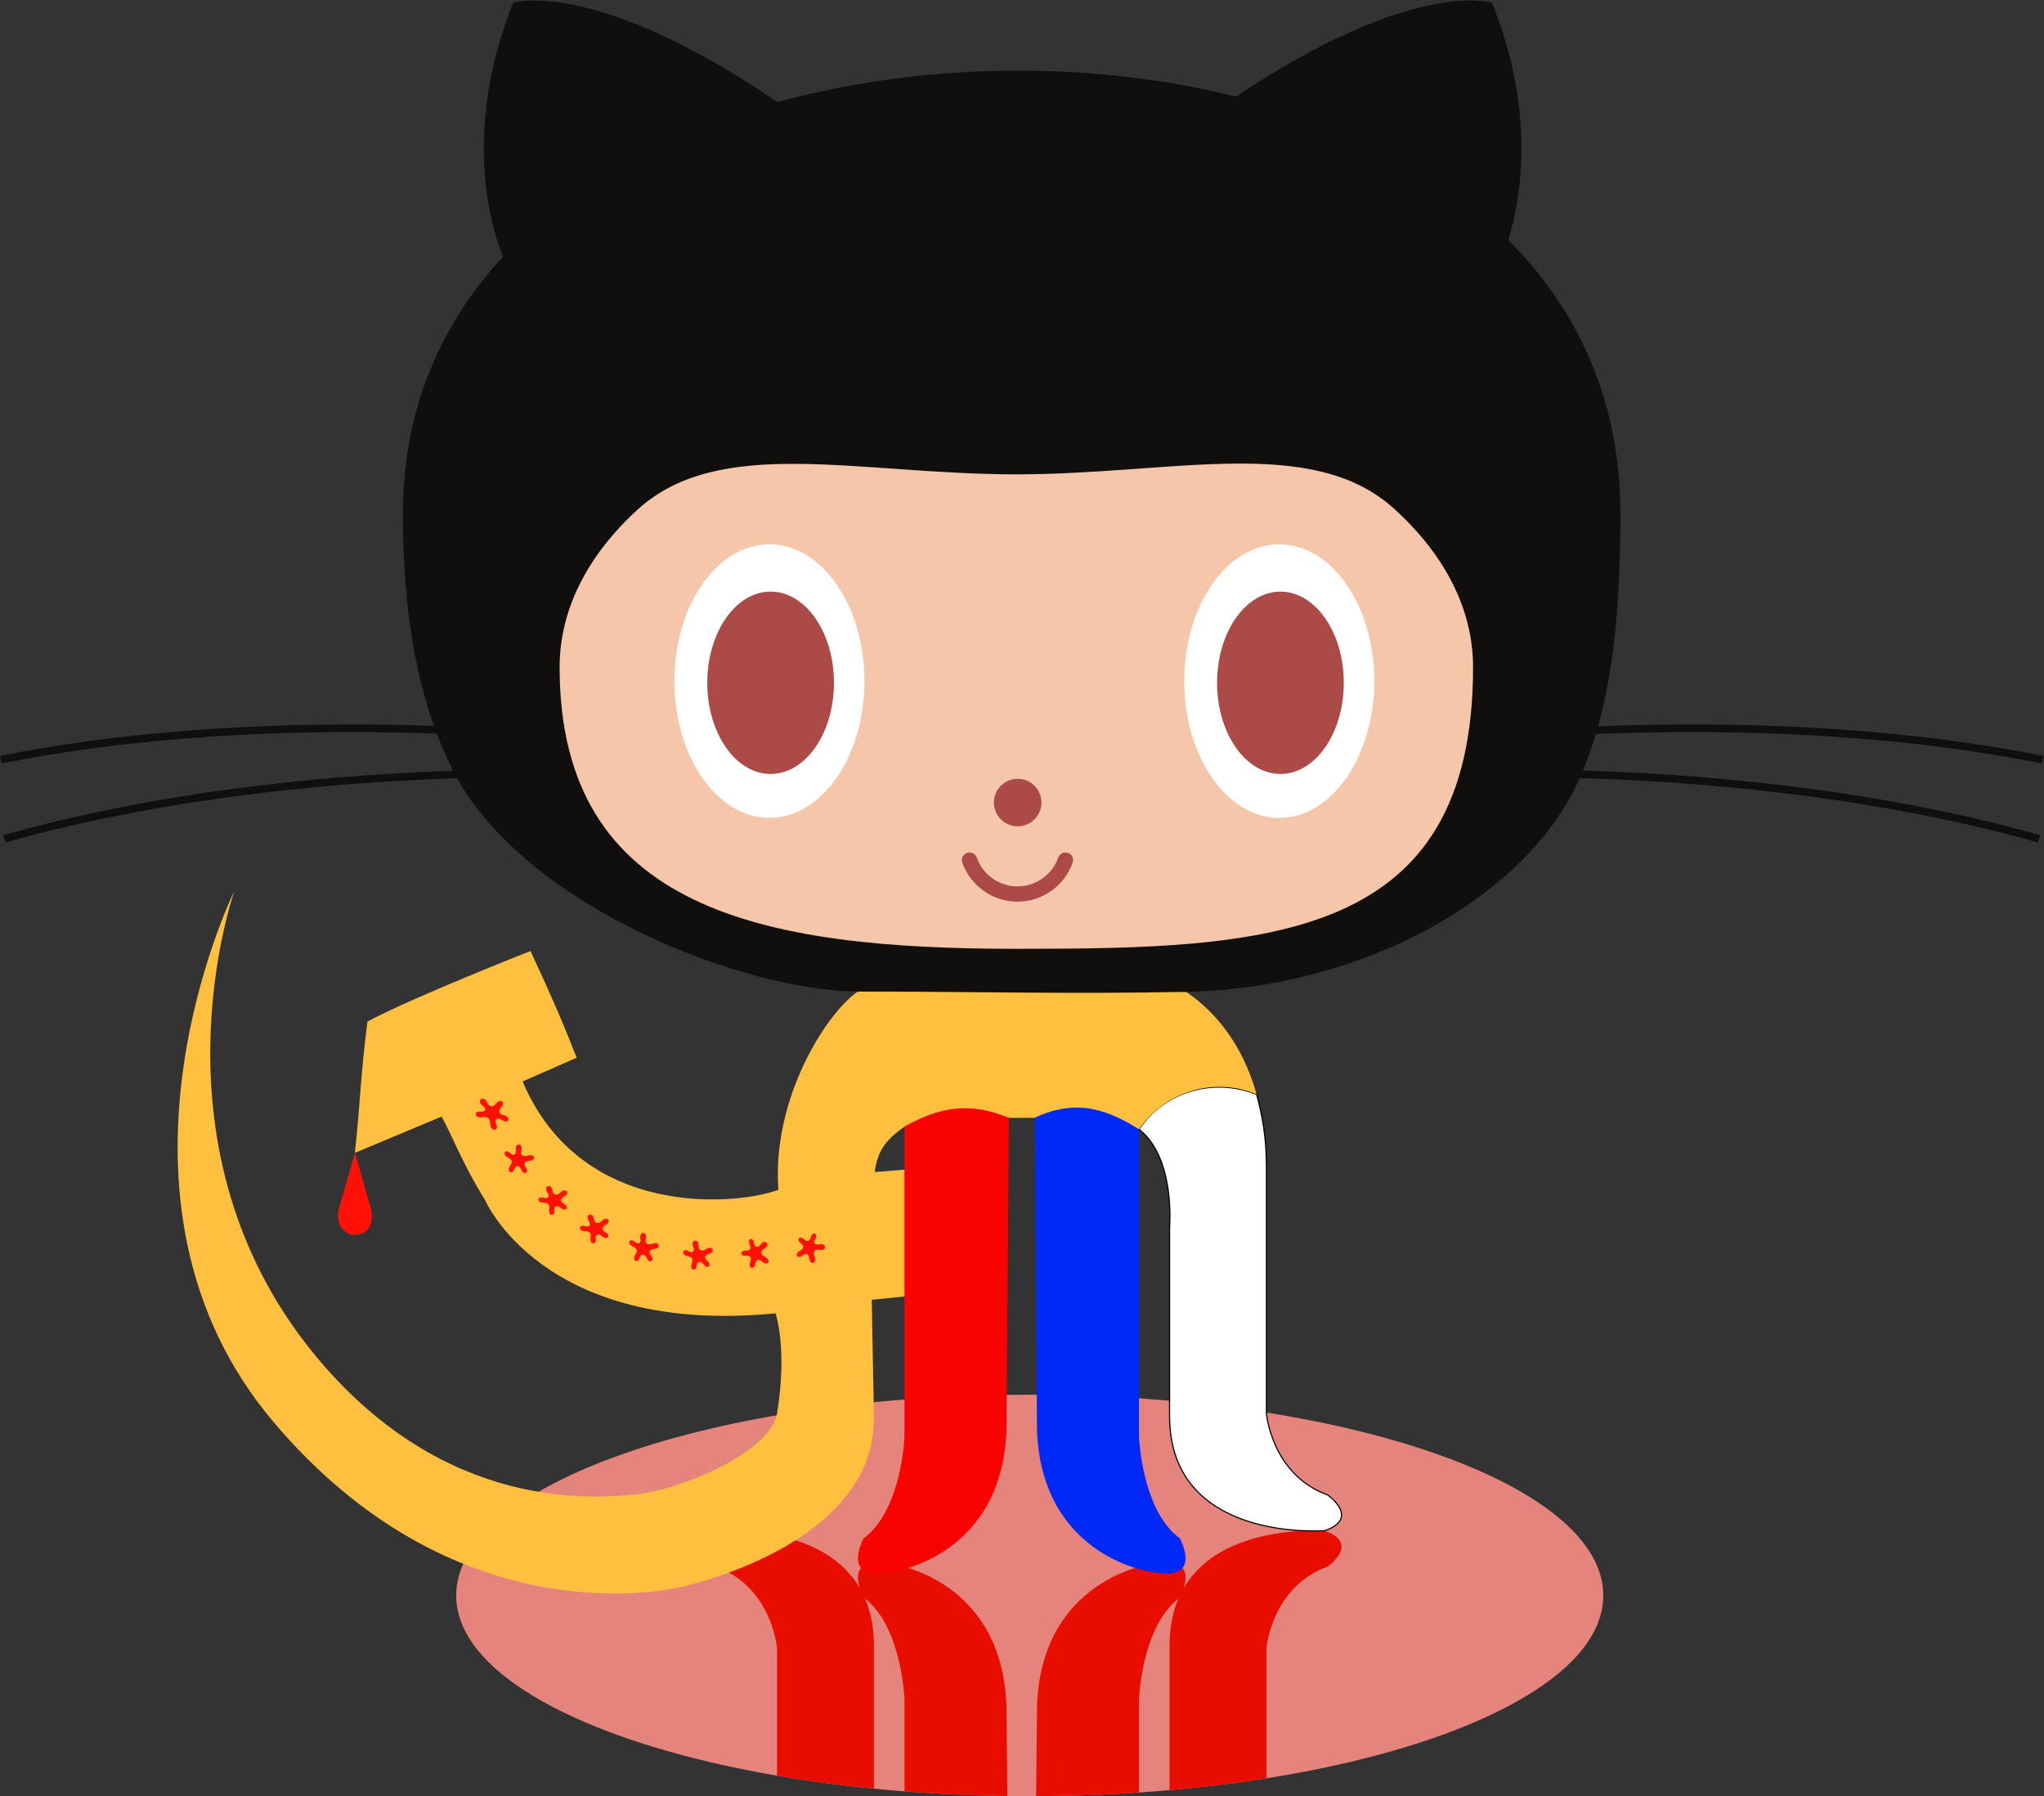 <?xml version="1.0" encoding="UTF-8" standalone="no"?>
<!-- Created with Inkscape (http://www.inkscape.org/) -->

<svg
   xmlns:dc="http://purl.org/dc/elements/1.1/"
   xmlns:cc="http://creativecommons.org/ns#"
   xmlns:rdf="http://www.w3.org/1999/02/22-rdf-syntax-ns#"
   xmlns:svg="http://www.w3.org/2000/svg"
   xmlns="http://www.w3.org/2000/svg"
   xmlns:sodipodi="http://sodipodi.sourceforge.net/DTD/sodipodi-0.dtd"
   xmlns:inkscape="http://www.inkscape.org/namespaces/inkscape"
   version="1.1"
   id="svg2"
   xml:space="preserve"
   width="239.133"
   height="210.16"
   viewBox="0 0 239.133 210.16"
   sodipodi:docname="github-octocat-SU-ru.svg"
   inkscape:version="0.92.3 (2405546, 2018-03-11)"
   inkscape:export-filename="/home/rasmiy/Изображения/GitHub/images/github-octocat-SU-ru.png"
   inkscape:export-xdpi="289.15088"
   inkscape:export-ydpi="289.15088"><rect x="0" y="0" width="239.133" height="210.16" fill="#333333" stroke="none"/><defs
     id="defs6"><inkscape:path-effect
       effect="spiro"
       id="path-effect882"
       is_visible="true" /><inkscape:path-effect
       effect="spiro"
       id="path-effect4917"
       is_visible="true" /><inkscape:path-effect
       effect="spiro"
       id="path-effect4681"
       is_visible="true" /><inkscape:path-effect
       effect="spiro"
       id="path-effect4674"
       is_visible="true" /><inkscape:path-effect
       effect="spiro"
       id="path-effect4667"
       is_visible="true" /><inkscape:path-effect
       effect="spiro"
       id="path-effect4648"
       is_visible="true" /><inkscape:path-effect
       effect="spiro"
       id="path-effect4644"
       is_visible="true" /><clipPath
       clipPathUnits="userSpaceOnUse"
       id="clipPath22"><path
         d="M 687.207,101.289 C 698.379,49.051 725.957,18.172 752.988,0 L 1041.02,0.34 C 1075.86,23.988 1111.49,68.789 1111.49,153.398 v 216.973 c 0,0 4.47,53.699 53.69,71.59 0,0 29.06,20.129 -2.25,31.309 0,0 -136.44,11.23 -136.44,-100.649 V 207.09 c 0,0 5.39,-61.008 -26.838,-86.11 v 204.29 c 0,0 2.228,64.859 35.778,89.468 0,0 22.37,40.25 -26.83,29.082 0,0 -93.948,-13.422 -98.42,-123.031 l -2.149,-209.891 h -22.582 l -2.129,209.891 c -4.472,109.609 -98.418,123.031 -98.418,123.031 -49.218,11.168 -26.836,-29.082 -26.836,-29.082 33.555,-24.609 35.782,-89.468 35.782,-89.468 V 118.641 c -32.246,22.808 -26.836,88.449 -26.836,88.449 v 165.531 c 0,111.879 -136.446,100.649 -136.446,100.649 -31.328,-11.18 -2.246,-31.309 -2.246,-31.309 49.219,-17.891 53.692,-71.59 53.692,-71.59 V 218.582 Z"
         id="path20"
         inkscape:connector-curvature="0" /></clipPath><inkscape:path-effect
       effect="spiro"
       id="path-effect882-8"
       is_visible="true" /><inkscape:path-effect
       effect="spiro"
       id="path-effect882-0"
       is_visible="true" /><inkscape:path-effect
       effect="spiro"
       id="path-effect882-0-0"
       is_visible="true" /><inkscape:path-effect
       effect="spiro"
       id="path-effect882-0-4"
       is_visible="true" /><inkscape:path-effect
       effect="spiro"
       id="path-effect882-0-4-4"
       is_visible="true" /><inkscape:path-effect
       effect="spiro"
       id="path-effect882-0-4-4-6"
       is_visible="true" /><inkscape:path-effect
       effect="spiro"
       id="path-effect882-0-4-4-1"
       is_visible="true" /><inkscape:path-effect
       effect="spiro"
       id="path-effect882-0-4-4-5"
       is_visible="true" /><inkscape:path-effect
       effect="spiro"
       id="path-effect882-0-4-4-62"
       is_visible="true" /><inkscape:path-effect
       effect="spiro"
       id="path-effect882-0-4-4-62-7"
       is_visible="true" /></defs><sodipodi:namedview
     pagecolor="#ffffff"
     bordercolor="#666666"
     borderopacity="1"
     objecttolerance="10"
     gridtolerance="10"
     guidetolerance="10"
     inkscape:pageopacity="0"
     inkscape:pageshadow="2"
     inkscape:window-width="1920"
     inkscape:window-height="1051"
     id="namedview4"
     showgrid="false"
     inkscape:zoom="2.7557197"
     inkscape:cx="64.574697"
     inkscape:cy="100.05765"
     inkscape:window-x="2560"
     inkscape:window-y="0"
     inkscape:window-maximized="1"
     inkscape:current-layer="g4617"
     fit-margin-top="0"
     fit-margin-left="0"
     fit-margin-right="0"
     fit-margin-bottom="0" /><g
     id="g10"
     inkscape:groupmode="layer"
     inkscape:label="ink_ext_XXXXXX"
     transform="matrix(1.333,0,0,-1.333,0,242.222)"
     style="display:none"><g
       id="g12"
       transform="scale(0.1)"><path
         d="m 1407.16,416.629 c 0,-97.301 -225.38,-176.168 -503.387,-176.168 -278.031,0 -503.402,78.867 -503.402,176.168 0,97.312 225.371,176.199 503.402,176.199 278.007,0 503.387,-78.887 503.387,-176.199 v 0"
         style="fill:#a5e2f4;fill-opacity:1;fill-rule:nonzero;stroke:none"
         id="path14"
         inkscape:connector-curvature="0" /><g
         id="g16"><g
           id="g18"
           clip-path="url(#clipPath22)"><path
             d="m 1407.16,416.629 c 0,-97.301 -225.38,-176.168 -503.387,-176.168 -278.031,0 -503.402,78.867 -503.402,176.168 0,97.312 225.371,176.199 503.402,176.199 278.007,0 503.387,-78.887 503.387,-176.199 v 0"
             style="fill:#86c0ea;fill-opacity:1;fill-rule:nonzero;stroke:none"
             id="path24"
             inkscape:connector-curvature="0" /></g></g><path
         d="m 328.73,934.68 -14.531,-50.625 c 0,0 -3.777,-18.301 13.457,-21.543 18.008,0.351 16.532,17.187 15.274,22.656 l -14.2,49.512 v 0"
         style="fill:#a5e2f4;fill-opacity:1;fill-rule:nonzero;stroke:none"
         id="path26"
         inkscape:connector-curvature="0" /><path
         d="m 1792.16,1146.95 1.33,6.58 c -147.68,29.53 -299.22,29.82 -390.9,26.01 15.06,54.26 19.59,116.7 19.59,186.33 0,99.86 -37.52,179.76 -98.42,240.54 10.64,34.36 24.86,110.66 -14.2,208.34 0,0 -68.91,21.88 -224.77,-82.44 -61.06,15.26 -126.036,22.8 -191.118,22.8 -71.602,0 -143.945,-9.12 -211.426,-27.63 -160.859,109.75 -231.863,87.27 -231.863,87.27 -46.36,-115.9 -17.699,-201.71 -8.988,-223.03 -54.481,-58.79 -87.743,-133.84 -87.743,-225.85 0,-69.46 7.918,-131.78 27.239,-185.94 C 288.43,1183.29 142.402,1182 0,1153.53 l 1.316,-6.58 c 143.254,28.65 290.188,29.64 382.09,26.17 4.262,-11.21 8.996,-22.09 14.309,-32.6 -90.879,-2.93 -246.043,-14.51 -394.754,-56.47 l 1.824,-6.44 C 154.668,1119.88 311.191,1131.16 401.191,1133.92 455.488,1032.71 562.539,967.336 752.988,946.809 725.957,928.645 698.391,897.766 687.207,845.52 650.371,827.902 533.77,784.898 463.809,905.227 c 0,0 -39.161,71.601 -114.114,77.207 0,0 -72.715,1.113 -5.027,-45.313 0,0 48.66,-22.93 82.227,-109.082 0,0 43.789,-146.949 255.117,-99.801 V 576.441 c 0,0 -4.473,-53.691 -53.692,-71.582 0,0 -29.082,-20.14 2.246,-31.308 0,0 136.446,-11.192 136.446,100.64 v 165.528 c 0,0 -5.403,65.64 26.836,88.457 V 556.301 c 0,0 -2.227,-64.86 -35.782,-89.473 0,0 -22.375,-40.246 26.836,-29.078 0,0 93.946,13.422 98.418,123.031 l 2.141,275.129 h 22.57 l 2.149,-275.129 c 4.472,-109.609 98.42,-123.031 98.42,-123.031 49.2,-11.168 26.83,29.078 26.83,29.078 -33.55,24.613 -35.778,89.473 -35.778,89.473 v 269.531 c 32.228,-25.094 26.838,-86.113 26.838,-86.113 V 574.191 c 0,-111.832 136.44,-100.64 136.44,-100.64 31.31,11.168 2.25,31.308 2.25,31.308 -49.22,17.891 -53.69,71.582 -53.69,71.582 V 793.41 c 0,84.61 -35.63,129.414 -70.47,153.067 203.11,20.136 300.57,85.723 345.48,187.613 88.96,-2.44 249.06,-13.28 402.21,-56.48 l 1.81,6.44 c -152.26,42.95 -311.31,54.07 -401.17,56.68 4.26,10.3 7.97,21 11.27,32.02 91.05,3.88 243.28,3.84 391.54,-25.8 v 0"
         style="fill:#100f0d;fill-opacity:1;fill-rule:nonzero;stroke:none"
         id="path28"
         inkscape:connector-curvature="0" /><path
         d="m 1223.52,1370.58 c 43.75,-39.63 69.34,-87.49 69.34,-139.05 0,-240.757 -179.48,-247.28 -400.848,-247.28 -221.399,0 -400.86,33.34 -400.86,247.28 0,51.22 25.235,98.77 68.446,138.25 72.062,65.78 194.043,30.95 332.414,30.95 137.818,0 259.338,35.18 331.508,-30.15 v 0"
         style="fill:#f5c6aa;fill-opacity:1;fill-rule:nonzero;stroke:none"
         id="path30"
         inkscape:connector-curvature="0" /><path
         d="m 758.711,1219.25 c 0,-66.31 -37.344,-120.06 -83.398,-120.06 -46.067,0 -83.418,53.75 -83.418,120.06 0,66.31 37.351,120.04 83.418,120.04 46.054,0 83.398,-53.73 83.398,-120.04 v 0"
         style="fill:#ffffff;fill-opacity:1;fill-rule:nonzero;stroke:none"
         id="path32"
         inkscape:connector-curvature="0" /><path
         d="m 731.953,1217.75 c 0,-44.2 -24.91,-80.02 -55.605,-80.02 -30.723,0 -55.606,35.82 -55.606,80.02 0,44.21 24.883,80.05 55.606,80.05 30.695,0 55.605,-35.84 55.605,-80.05 v 0"
         style="fill:#ac4a48;fill-opacity:1;fill-rule:nonzero;stroke:none"
         id="path34"
         inkscape:connector-curvature="0" /><path
         d="m 1206.18,1219.25 c 0,-66.31 -37.35,-120.06 -83.42,-120.06 -46.06,0 -83.4,53.75 -83.4,120.06 0,66.31 37.34,120.04 83.4,120.04 46.07,0 83.42,-53.73 83.42,-120.04 v 0"
         style="fill:#ffffff;fill-opacity:1;fill-rule:nonzero;stroke:none"
         id="path36"
         inkscape:connector-curvature="0" /><path
         d="m 1179.4,1217.75 c 0,-44.2 -24.9,-80.02 -55.61,-80.02 -30.7,0 -55.6,35.82 -55.6,80.02 0,44.21 24.9,80.05 55.6,80.05 30.71,0 55.61,-35.84 55.61,-80.05 v 0"
         style="fill:#ac4a48;fill-opacity:1;fill-rule:nonzero;stroke:none"
         id="path38"
         inkscape:connector-curvature="0" /><path
         d="m 914.047,1112.63 c 0,-11.52 -9.336,-20.86 -20.863,-20.86 -11.524,0 -20.86,9.34 -20.86,20.86 0,11.52 9.336,20.86 20.86,20.86 11.527,0 20.863,-9.34 20.863,-20.86 v 0"
         style="fill:#ac4a48;fill-opacity:1;fill-rule:nonzero;stroke:none"
         id="path40"
         inkscape:connector-curvature="0" /><path
         d="m 844.59,1059.89 c -1.231,3.5 0.605,7.33 4.09,8.56 3.488,1.23 7.328,-0.61 8.554,-4.08 5.364,-15.16 19.739,-25.33 35.774,-25.33 16.039,0 30.414,10.17 35.785,25.33 1.23,3.49 5.059,5.31 8.555,4.08 3.496,-1.23 5.312,-5.06 4.082,-8.56 -7.246,-20.48 -26.719,-34.25 -48.422,-34.25 -21.699,0 -41.153,13.77 -48.418,34.25 v 0"
         style="fill:#ac4a48;fill-opacity:1;fill-rule:nonzero;stroke:none"
         id="path42"
         inkscape:connector-curvature="0" /><path
         d="m 382.148,964.523 c 0,-5.566 -6.523,-10.058 -14.55,-10.058 -8.028,0 -14.543,4.492 -14.543,10.058 0,5.567 6.515,10.079 14.543,10.079 8.027,0 14.55,-4.512 14.55,-10.079 v 0"
         style="fill:#c5ead4;fill-opacity:1;fill-rule:nonzero;stroke:none"
         id="path44"
         inkscape:connector-curvature="0" /><path
         d="m 422.422,942.16 c 0,-5.566 -6.524,-10.078 -14.551,-10.078 -8.027,0 -14.543,4.512 -14.543,10.078 0,5.547 6.516,10.059 14.543,10.059 8.027,0 14.551,-4.512 14.551,-10.059 v 0"
         style="fill:#c5ead4;fill-opacity:1;fill-rule:nonzero;stroke:none"
         id="path46"
         inkscape:connector-curvature="0" /><path
         d="m 447.031,913.059 c 0,-5.547 -6.515,-10.059 -14.551,-10.059 -8.027,0 -14.531,4.512 -14.531,10.059 0,5.566 6.504,10.078 14.531,10.078 8.036,0 14.551,-4.512 14.551,-10.078 v 0"
         style="fill:#c5ead4;fill-opacity:1;fill-rule:nonzero;stroke:none"
         id="path48"
         inkscape:connector-curvature="0" /><path
         d="m 469.395,879.504 c 0,-5.566 -6.504,-10.078 -14.532,-10.078 -8.039,0 -14.55,4.512 -14.55,10.078 0,5.566 6.511,10.078 14.55,10.078 8.028,0 14.532,-4.512 14.532,-10.078 v 0"
         style="fill:#c5ead4;fill-opacity:1;fill-rule:nonzero;stroke:none"
         id="path50"
         inkscape:connector-curvature="0" /><path
         d="m 494.016,848.176 c 0,-5.547 -6.516,-10.059 -14.543,-10.059 -8.028,0 -14.551,4.512 -14.551,10.059 0,5.566 6.523,10.078 14.551,10.078 8.027,0 14.543,-4.512 14.543,-10.078 v 0"
         style="fill:#c5ead4;fill-opacity:1;fill-rule:nonzero;stroke:none"
         id="path52"
         inkscape:connector-curvature="0" /><path
         d="m 527.578,821.34 c 0,-5.559 -6.515,-10.078 -14.551,-10.078 -8.027,0 -14.531,4.519 -14.531,10.078 0,5.547 6.504,10.058 14.531,10.058 8.036,0 14.551,-4.511 14.551,-10.058 v 0"
         style="fill:#c5ead4;fill-opacity:1;fill-rule:nonzero;stroke:none"
         id="path54"
         inkscape:connector-curvature="0" /><path
         d="m 574.559,803.43 c 0,-5.551 -6.512,-10.059 -14.539,-10.059 -8.04,0 -14.551,4.508 -14.551,10.059 0,5.57 6.511,10.082 14.551,10.082 8.027,0 14.539,-4.512 14.539,-10.082 v 0"
         style="fill:#c5ead4;fill-opacity:1;fill-rule:nonzero;stroke:none"
         id="path56"
         inkscape:connector-curvature="0" /><path
         d="m 621.316,803.43 c 0,-5.551 -6.511,-10.059 -14.539,-10.059 -8.039,0 -14.55,4.508 -14.55,10.059 0,5.57 6.511,10.082 14.55,10.082 8.028,0 14.539,-4.512 14.539,-10.082 v 0"
         style="fill:#c5ead4;fill-opacity:1;fill-rule:nonzero;stroke:none"
         id="path58"
         inkscape:connector-curvature="0" /><path
         d="m 668.777,811.219 c 0,-5.559 -6.511,-10.071 -14.539,-10.071 -8.039,0 -14.55,4.512 -14.55,10.071 0,5.57 6.511,10.082 14.55,10.082 8.028,0 14.539,-4.512 14.539,-10.082 v 0"
         style="fill:#c5ead4;fill-opacity:1;fill-rule:nonzero;stroke:none"
         id="path60"
         inkscape:connector-curvature="0" /></g></g><g
     transform="matrix(1.333,0,0,-1.333,0,242.222)"
     inkscape:label="Копия слоя ink_ext_XXXXXX"
     inkscape:groupmode="layer"
     id="g4617"><g
       transform="scale(0.1)"
       id="g4615"><path
         inkscape:connector-curvature="0"
         id="path4571"
         style="fill:#e4847d;fill-opacity:1;fill-rule:nonzero;stroke:none"
         d="m 1407.16,416.629 c 0,-97.301 -225.38,-176.168 -503.387,-176.168 -278.031,0 -503.402,78.867 -503.402,176.168 0,97.312 225.371,176.199 503.402,176.199 278.007,0 503.387,-78.887 503.387,-176.199 v 0" /><g
         id="g4577"><g
           clip-path="url(#clipPath22)"
           id="g4575"><path
             inkscape:connector-curvature="0"
             id="path4573"
             style="fill:#e90d00;fill-opacity:1;fill-rule:nonzero;stroke:none"
             d="m 1407.16,416.629 c 0,-97.301 -225.38,-176.168 -503.387,-176.168 -278.031,0 -503.402,78.867 -503.402,176.168 0,97.312 225.371,176.199 503.402,176.199 278.007,0 503.387,-78.887 503.387,-176.199 v 0" /></g></g><path
         inkscape:connector-curvature="0"
         id="path4579"
         style="fill:#ff1107;fill-opacity:1;fill-rule:nonzero;stroke:none"
         d="m 311.483,805.133 -14.531,-50.625 c 0,0 -3.777,-18.301 13.457,-21.543 18.008,0.351 16.532,17.187 15.274,22.656 l -14.2,49.512 v 0"
         sodipodi:nodetypes="cccccc" /><path
         style="fill:#ffc040;fill-opacity:1;fill-rule:nonzero;stroke:none;stroke-width:0.133"
         d="m 105.846,131.803 c -0.478,-5.031 -1.713,-10.406 -5.447,-15.816 -3.604,2.422 -10.091,12.434 -9.314,23.211 -4.821,1.805 -23.052,3.544 -29.93,-12.682 l 6.329,-2.777 c -1.647,-4.204 -2.949,-7.215 -5.406,-12.488 0,0 -13.833,5.436 -19.082,8.259 -0.889,7.165 -0.76,8.732 -1.464,15.365 0,0 4.927,-2.07 10.143,-4.247 1.133,1.996 2.57,5.773 5.064,9.721 0,0 6.746,15.964 34.016,13.307 0,0 1.418,3.98 0.182,11.711 -0.707,4.422 -10.971,8.88 -16.412,9.455 -5.197,0.55 -22.246,1.976 -37.193,-15.707 -20.884,-24.707 -9.724,-55.226 -9.947,-54.797 -0.224,0.429 -17.422,36 4.625,62.057 20.93,24.737 45.013,19.744 46.625,19.516 2.147,-0.304 23.916,-5.314 23.635,-20.223 l -0.257,-13.603 c 0,0 2.196,-0.215 3.893,-0.387 0.032,-1.493 1.581,-14.953 0.223,-14.858 -1.303,0.091 -2.411,0.214 -3.773,0.298 0.357,-2.568 1.342,-3.793 3.492,-5.315 z"
         id="path4661"
         transform="matrix(7.5,0,0,-7.5,0,1816.7)"
         inkscape:connector-curvature="0"
         sodipodi:nodetypes="cccccccccccscscscsccscc" /><path
         style="fill:#f90300;fill-opacity:1;fill-rule:nonzero;stroke:none;stroke-width:0.133"
         d="m 118.061,130.771 c -5.247,-2.462 -8.291,-1.951 -12.215,1.031 v 36.25 c 0,0 -0.296,8.648 -4.77,11.93 0,0 -2.983,5.366 3.578,3.877 0,0 12.525,-1.79 13.121,-16.404 z"
         id="path4670"
         transform="matrix(7.5,0,0,-7.5,0,1816.7)"
         inkscape:connector-curvature="0"
         sodipodi:nodetypes="ccccccc" /><path
         style="fill:#0028f7;fill-opacity:1;fill-rule:nonzero;stroke:none;stroke-width:0.133"
         d="m 133.287,132.115 c -2.984,-3.409 -8.183,-4.273 -12.217,-1.344 l 0.287,36.684 c 0.596,14.615 13.123,16.404 13.123,16.404 6.56,1.489 3.576,-3.877 3.576,-3.877 -4.473,-3.282 -4.77,-11.93 -4.77,-11.93 z"
         id="path4677"
         transform="matrix(7.5,0,0,-7.5,0,1816.7)"
         inkscape:connector-curvature="0"
         sodipodi:nodetypes="ccccccc" /><path
         style="fill:#ffffff;fill-opacity:1;fill-rule:nonzero;stroke:#000000;stroke-width:0.133;stroke-miterlimit:4;stroke-dasharray:none;stroke-opacity:1"
         d="m 147.047,128.027 c -5.092,-2.032 -10.78,-0.337 -13.76,4.088 4.297,3.346 3.578,11.482 3.578,11.482 v 22.07 c 0,14.911 18.191,13.418 18.191,13.418 4.175,-1.489 0.301,-4.174 0.301,-4.174 -6.563,-2.385 -7.158,-9.545 -7.158,-9.545 v -28.928 c 0,-3.265 -0.474,-5.976 -1.152,-8.412 z"
         id="path4684"
         transform="matrix(7.5,0,0,-7.5,0,1816.7)"
         inkscape:connector-curvature="0"
         sodipodi:nodetypes="cccscccsc" /><path
         style="fill:#ffc040;fill-opacity:1;fill-rule:nonzero;stroke:none;stroke-width:0.133"
         d="m 138.803,116.023 c -12.495,-0.396 -25.011,0.009 -38.404,-0.043 3.32,5.802 4.134,9.86 5.447,15.816 4.701,-2.66 8.158,-2.675 12.215,-1.031 h 3.01 c 5.016,-2.355 8.664,-0.865 12.217,1.344 3.216,-4.492 8.815,-6.156 13.76,-4.088 -1.665,-5.982 -4.943,-9.757 -8.244,-11.998 z"
         id="path4920"
         transform="matrix(7.5,0,0,-7.5,0,1816.662)"
         inkscape:connector-curvature="0"
         sodipodi:nodetypes="cccccccc" /><path
         style="fill:#100f0d;fill-opacity:1;fill-rule:nonzero;stroke:none;stroke-width:0.133"
         d="M 61.865,0.014 C 60.643,0.066 60.051,0.254 60.051,0.254 53.869,15.707 57.692,27.15 58.854,29.992 51.589,37.831 47.154,47.837 47.154,60.105 c 0,9.261 1.055,17.57 3.631,24.791 C 38.457,84.448 18.987,84.62 0,88.416 l 0.176,0.879 C 19.276,85.475 38.867,85.342 51.121,85.805 c 0.568,1.495 1.2,2.946 1.908,4.348 -12.117,0.391 -32.807,1.935 -52.635,7.529 l 0.244,0.857 C 20.623,92.903 41.492,91.399 53.492,91.031 c 8.56,15.298 33.869,24.928 46.906,24.949 13.428,0.022 25.625,0.319 38.404,0.043 21.303,-0.461 40.076,-11.428 46.064,-25.014 11.861,0.325 33.207,1.769 53.627,7.529 l 0.242,-0.857 c -20.301,-5.727 -41.509,-7.211 -53.49,-7.559 0.568,-1.373 1.064,-2.8 1.504,-4.27 12.14,-0.517 32.437,-0.511 52.205,3.441 l 0.178,-0.879 c -19.691,-3.937 -39.897,-3.975 -52.121,-3.467 2.008,-7.235 2.611,-15.56 2.611,-24.844 0,-13.315 -5.001,-23.968 -13.121,-32.072 1.419,-4.581 3.313,-14.755 -1.895,-27.779 0,0 -9.187,-2.917 -29.969,10.992 -8.141,-2.035 -16.805,-3.039 -25.482,-3.039 -9.547,0 -19.192,1.216 -28.189,3.684 C 74.881,0.916 65.533,-0.143 61.865,0.014 Z"
         id="path4581"
         transform="matrix(7.5,0,0,-7.5,0,1816.662)"
         inkscape:connector-curvature="0"
         sodipodi:nodetypes="sccsccccccccssccccccccscccscs" /><path
         inkscape:connector-curvature="0"
         id="path4583"
         style="fill:#f5c6aa;fill-opacity:1;fill-rule:nonzero;stroke:none"
         d="m 1223.52,1370.58 c 43.75,-39.63 69.34,-87.49 69.34,-139.05 0,-240.757 -179.48,-247.28 -400.848,-247.28 -221.399,0 -400.86,33.34 -400.86,247.28 0,51.22 25.235,98.77 68.446,138.25 72.062,65.78 194.043,30.95 332.414,30.95 137.818,0 259.338,35.18 331.508,-30.15 v 0" /><path
         inkscape:connector-curvature="0"
         id="path4585"
         style="fill:#ffffff;fill-opacity:1;fill-rule:nonzero;stroke:none"
         d="m 758.711,1219.25 c 0,-66.31 -37.344,-120.06 -83.398,-120.06 -46.067,0 -83.418,53.75 -83.418,120.06 0,66.31 37.351,120.04 83.418,120.04 46.054,0 83.398,-53.73 83.398,-120.04 v 0" /><path
         inkscape:connector-curvature="0"
         id="path4587"
         style="fill:#ac4a48;fill-opacity:1;fill-rule:nonzero;stroke:none"
         d="m 731.953,1217.75 c 0,-44.2 -24.91,-80.02 -55.605,-80.02 -30.723,0 -55.606,35.82 -55.606,80.02 0,44.21 24.883,80.05 55.606,80.05 30.695,0 55.605,-35.84 55.605,-80.05 v 0" /><path
         inkscape:connector-curvature="0"
         id="path4589"
         style="fill:#ffffff;fill-opacity:1;fill-rule:nonzero;stroke:none"
         d="m 1206.18,1219.25 c 0,-66.31 -37.35,-120.06 -83.42,-120.06 -46.06,0 -83.4,53.75 -83.4,120.06 0,66.31 37.34,120.04 83.4,120.04 46.07,0 83.42,-53.73 83.42,-120.04 v 0" /><path
         inkscape:connector-curvature="0"
         id="path4591"
         style="fill:#ac4a48;fill-opacity:1;fill-rule:nonzero;stroke:none"
         d="m 1179.4,1217.75 c 0,-44.2 -24.9,-80.02 -55.61,-80.02 -30.7,0 -55.6,35.82 -55.6,80.02 0,44.21 24.9,80.05 55.6,80.05 30.71,0 55.61,-35.84 55.61,-80.05 v 0" /><path
         inkscape:connector-curvature="0"
         id="path4593"
         style="fill:#ac4a48;fill-opacity:1;fill-rule:nonzero;stroke:none"
         d="m 914.047,1112.63 c 0,-11.52 -9.336,-20.86 -20.863,-20.86 -11.524,0 -20.86,9.34 -20.86,20.86 0,11.52 9.336,20.86 20.86,20.86 11.527,0 20.863,-9.34 20.863,-20.86 v 0" /><path
         inkscape:connector-curvature="0"
         id="path4595"
         style="fill:#ac4a48;fill-opacity:1;fill-rule:nonzero;stroke:none"
         d="m 844.59,1059.89 c -1.231,3.5 0.605,7.33 4.09,8.56 3.488,1.23 7.328,-0.61 8.554,-4.08 5.364,-15.16 19.739,-25.33 35.774,-25.33 16.039,0 30.414,10.17 35.785,25.33 1.23,3.49 5.059,5.31 8.555,4.08 3.496,-1.23 5.312,-5.06 4.082,-8.56 -7.246,-20.48 -26.719,-34.25 -48.422,-34.25 -21.699,0 -41.153,13.77 -48.418,34.25 v 0" /></g><path
       style="fill:#ff1107;fill-opacity:1;fill-rule:evenodd;stroke:none;stroke-width:1.297px;stroke-linecap:butt;stroke-linejoin:miter;stroke-opacity:1"
       d="m 42.868,84.746 c 0.037,-0.057 0.093,-0.102 0.156,-0.126 0.063,-0.025 0.134,-0.029 0.2,-0.013 0.084,0.021 0.157,0.074 0.219,0.134 0.062,0.06 0.116,0.128 0.179,0.189 0.062,0.06 0.135,0.113 0.219,0.135 0.042,0.011 0.086,0.013 0.129,0.004 0.042,-0.009 0.083,-0.03 0.113,-0.061 0.03,-0.03 0.049,-0.07 0.057,-0.112 0.009,-0.042 0.007,-0.085 -0.003,-0.126 -0.019,-0.083 -0.066,-0.156 -0.116,-0.225 -0.05,-0.068 -0.105,-0.134 -0.144,-0.21 -0.019,-0.038 -0.034,-0.078 -0.041,-0.12 -0.007,-0.042 -0.006,-0.085 0.005,-0.126 0.013,-0.047 0.04,-0.089 0.074,-0.123 0.034,-0.034 0.075,-0.062 0.118,-0.083 0.087,-0.043 0.182,-0.064 0.274,-0.094 0.092,-0.03 0.184,-0.07 0.249,-0.142 0.032,-0.036 0.056,-0.08 0.066,-0.127 0.01,-0.047 0.005,-0.098 -0.018,-0.141 -0.023,-0.043 -0.063,-0.077 -0.109,-0.095 -0.046,-0.018 -0.096,-0.023 -0.145,-0.017 -0.098,0.012 -0.186,0.063 -0.269,0.115 -0.083,0.052 -0.167,0.108 -0.263,0.131 -0.048,0.011 -0.098,0.014 -0.146,0.004 -0.048,-0.01 -0.094,-0.035 -0.126,-0.072 -0.024,-0.028 -0.04,-0.062 -0.049,-0.098 -0.009,-0.036 -0.01,-0.073 -0.006,-0.11 0.008,-0.073 0.036,-0.143 0.063,-0.211 0.027,-0.068 0.055,-0.138 0.062,-0.211 0.004,-0.037 0.002,-0.074 -0.007,-0.11 -0.009,-0.036 -0.026,-0.07 -0.05,-0.097 -0.041,-0.046 -0.102,-0.07 -0.163,-0.071 -0.061,-7.6e-4 -0.121,0.021 -0.171,0.058 -0.049,0.036 -0.088,0.085 -0.116,0.14 -0.028,0.054 -0.046,0.113 -0.059,0.173 -0.025,0.12 -0.028,0.243 -0.053,0.363 -0.013,0.06 -0.031,0.119 -0.059,0.173 -0.028,0.054 -0.068,0.103 -0.117,0.139 -0.045,0.033 -0.099,0.054 -0.154,0.065 -0.055,0.011 -0.111,0.013 -0.167,0.011 -0.112,-0.005 -0.223,-0.028 -0.335,-0.031 -0.056,-0.001 -0.113,0.003 -0.167,0.016 -0.054,0.014 -0.107,0.037 -0.15,0.073 -0.043,0.036 -0.077,0.084 -0.092,0.138 -0.015,0.054 -0.009,0.114 0.019,0.163 0.019,0.032 0.047,0.059 0.079,0.078 0.032,0.019 0.068,0.031 0.105,0.038 0.073,0.014 0.149,0.006 0.223,7.21e-4 0.074,-0.006 0.151,-0.01 0.223,0.01 0.036,0.01 0.071,0.025 0.1,0.048 0.029,0.023 0.054,0.053 0.067,0.088 0.013,0.034 0.015,0.072 0.009,0.107 -0.006,0.036 -0.021,0.07 -0.04,0.101 -0.038,0.062 -0.095,0.11 -0.152,0.155 -0.057,0.045 -0.117,0.088 -0.166,0.141 -0.049,0.053 -0.089,0.118 -0.102,0.19 -0.013,0.072 0.001,0.149 0.044,0.208 0.043,0.059 0.114,0.096 0.187,0.099 0.073,0.003 0.145,-0.027 0.2,-0.073 0.056,-0.047 0.096,-0.109 0.135,-0.17 z"
       id="path880-3"
       inkscape:connector-curvature="0"
       inkscape:path-effect="#path-effect882-0"
       inkscape:original-d="m 42.868131,84.746321 c 0.356613,0.131658 0.297094,-0.06108 0.35663,-0.138888 0.05953,-0.0778 0.599354,0.591304 0.857422,0.400598 0.258014,-0.190725 -0.336035,-0.60597 -0.24197,-0.918848 0.09407,-0.312877 0.910648,-0.408628 0.763004,-0.710193 -0.14761,-0.301527 -0.820648,0.274483 -1.057635,0.06554 -0.236974,-0.208937 0.359524,-0.731872 0.01345,-0.836326 -0.346107,-0.104472 -0.426182,0.734699 -0.738707,0.97369 -0.312585,0.238928 -1.059581,0.126942 -1.046489,0.434876 0.01309,0.307914 0.808545,0.181411 0.795899,0.263042 -0.02767,0.178586 0.01651,0.912848 0.114937,0.757026 z"
       sodipodi:nodetypes="cssssssssssc" /><path
       style="fill:#ff1107;fill-opacity:1;fill-rule:evenodd;stroke:none;stroke-width:1.195px;stroke-linecap:butt;stroke-linejoin:miter;stroke-opacity:1"
       d="m 45.721,80.523 c 0.003,-0.058 0.023,-0.115 0.057,-0.162 0.034,-0.047 0.081,-0.085 0.134,-0.107 0.084,-0.035 0.179,-0.032 0.268,-0.015 0.089,0.017 0.176,0.046 0.265,0.063 0.089,0.016 0.185,0.019 0.268,-0.017 0.042,-0.018 0.08,-0.046 0.107,-0.082 0.027,-0.036 0.044,-0.081 0.043,-0.127 -5.53e-4,-0.042 -0.016,-0.083 -0.04,-0.118 -0.024,-0.034 -0.057,-0.062 -0.094,-0.083 -0.073,-0.041 -0.158,-0.055 -0.242,-0.064 -0.083,-0.009 -0.168,-0.015 -0.248,-0.042 -0.04,-0.014 -0.078,-0.033 -0.11,-0.059 -0.033,-0.026 -0.06,-0.06 -0.075,-0.099 -0.014,-0.036 -0.019,-0.075 -0.016,-0.113 0.003,-0.038 0.014,-0.076 0.028,-0.111 0.029,-0.071 0.074,-0.134 0.115,-0.2 0.04,-0.065 0.076,-0.136 0.084,-0.212 0.004,-0.038 6.53e-4,-0.077 -0.012,-0.114 -0.013,-0.036 -0.036,-0.069 -0.067,-0.091 -0.037,-0.027 -0.085,-0.037 -0.131,-0.033 -0.046,0.004 -0.089,0.023 -0.126,0.05 -0.074,0.054 -0.122,0.137 -0.162,0.219 -0.04,0.082 -0.077,0.169 -0.137,0.238 -0.03,0.035 -0.066,0.064 -0.108,0.084 -0.042,0.019 -0.089,0.028 -0.134,0.02 -0.034,-0.006 -0.065,-0.02 -0.093,-0.04 -0.028,-0.02 -0.051,-0.045 -0.072,-0.072 -0.041,-0.055 -0.067,-0.118 -0.095,-0.181 -0.028,-0.062 -0.059,-0.124 -0.107,-0.173 -0.024,-0.024 -0.052,-0.045 -0.083,-0.059 -0.031,-0.014 -0.066,-0.02 -0.1,-0.017 -0.048,0.005 -0.092,0.03 -0.124,0.066 -0.032,0.036 -0.051,0.082 -0.058,0.129 -0.014,0.095 0.018,0.191 0.063,0.275 0.045,0.085 0.102,0.162 0.143,0.249 0.021,0.043 0.037,0.089 0.045,0.136 0.008,0.047 0.008,0.096 -0.005,0.142 -0.013,0.045 -0.037,0.086 -0.067,0.121 -0.03,0.035 -0.066,0.065 -0.105,0.092 -0.077,0.053 -0.162,0.091 -0.241,0.141 -0.078,0.05 -0.152,0.115 -0.186,0.202 -0.017,0.043 -0.023,0.091 -0.015,0.137 0.009,0.046 0.033,0.089 0.07,0.117 0.03,0.023 0.068,0.036 0.105,0.038 0.038,0.003 0.076,-0.004 0.112,-0.017 0.071,-0.026 0.131,-0.075 0.189,-0.124 0.058,-0.049 0.116,-0.1 0.185,-0.131 0.035,-0.015 0.072,-0.025 0.11,-0.027 0.038,-0.001 0.076,0.007 0.109,0.026 0.03,0.017 0.054,0.042 0.072,0.071 0.018,0.029 0.03,0.061 0.037,0.094 0.014,0.066 0.009,0.135 0.002,0.203 -0.007,0.068 -0.015,0.136 -0.01,0.203 0.005,0.068 0.025,0.136 0.065,0.19 0.04,0.055 0.102,0.095 0.169,0.104 0.067,0.009 0.138,-0.013 0.189,-0.058 0.051,-0.045 0.08,-0.111 0.089,-0.179 0.009,-0.067 -0.002,-0.136 -0.014,-0.202 z"
       id="path880-3-4"
       inkscape:connector-curvature="0"
       inkscape:path-effect="#path-effect882-0-4"
       inkscape:original-d="m 45.720969,80.522999 c 0.372219,-0.0965 0.195652,-0.189673 0.190942,-0.269618 -0.0047,-0.07995 0.873544,0.07456 0.951258,-0.178259 0.07767,-0.25281 -0.673677,-0.217419 -0.808427,-0.465288 -0.134756,-0.247881 0.451367,-0.723029 0.131703,-0.841159 -0.319614,-0.118106 -0.46959,0.59158 -0.798361,0.577973 -0.328725,-0.01358 -0.204135,-0.650517 -0.549738,-0.541937 -0.345642,0.108568 0.15295,0.686116 0.06422,0.997439 -0.08883,0.31131 -0.758747,0.618266 -0.541965,0.808667 0.216793,0.190378 0.765458,-0.293732 0.810088,-0.23509 0.09764,0.128295 0.624871,0.575729 0.598837,0.426137 z"
       sodipodi:nodetypes="cssssssssssc" /><path
       style="fill:#ff1107;fill-opacity:1;fill-rule:evenodd;stroke:none;stroke-width:1.195px;stroke-linecap:butt;stroke-linejoin:miter;stroke-opacity:1"
       d="m 48.546,77.006 c 0.028,-0.051 0.071,-0.093 0.122,-0.121 0.051,-0.028 0.11,-0.042 0.168,-0.038 0.091,0.005 0.175,0.049 0.248,0.103 0.073,0.054 0.138,0.118 0.211,0.172 0.073,0.054 0.158,0.097 0.249,0.101 0.045,0.002 0.092,-0.007 0.132,-0.027 0.04,-0.021 0.075,-0.054 0.094,-0.095 0.018,-0.038 0.022,-0.082 0.015,-0.123 -0.007,-0.041 -0.024,-0.081 -0.048,-0.115 -0.048,-0.069 -0.119,-0.118 -0.19,-0.163 -0.071,-0.044 -0.145,-0.086 -0.205,-0.146 -0.03,-0.03 -0.056,-0.064 -0.073,-0.102 -0.018,-0.038 -0.027,-0.08 -0.024,-0.122 0.003,-0.038 0.016,-0.076 0.035,-0.109 0.019,-0.033 0.045,-0.062 0.074,-0.088 0.057,-0.051 0.125,-0.088 0.19,-0.13 0.065,-0.041 0.128,-0.089 0.168,-0.154 0.02,-0.033 0.034,-0.069 0.038,-0.108 0.004,-0.038 -0.003,-0.078 -0.021,-0.112 -0.022,-0.04 -0.06,-0.07 -0.104,-0.086 -0.043,-0.016 -0.091,-0.018 -0.136,-0.01 -0.09,0.016 -0.169,0.07 -0.241,0.127 -0.072,0.057 -0.142,0.118 -0.227,0.154 -0.042,0.018 -0.088,0.029 -0.134,0.028 -0.046,-7.21e-4 -0.092,-0.014 -0.129,-0.04 -0.028,-0.02 -0.05,-0.047 -0.066,-0.077 -0.016,-0.03 -0.027,-0.063 -0.033,-0.096 -0.013,-0.067 -0.009,-0.136 -0.007,-0.204 0.002,-0.068 4.6e-4,-0.138 -0.021,-0.202 -0.011,-0.032 -0.027,-0.063 -0.049,-0.089 -0.022,-0.026 -0.05,-0.047 -0.082,-0.059 -0.045,-0.016 -0.096,-0.013 -0.14,0.006 -0.044,0.019 -0.081,0.052 -0.109,0.091 -0.054,0.079 -0.067,0.18 -0.063,0.275 0.004,0.096 0.021,0.191 0.021,0.286 -2.09e-4,0.048 -0.005,0.096 -0.018,0.142 -0.013,0.046 -0.035,0.09 -0.067,0.126 -0.031,0.035 -0.07,0.061 -0.113,0.08 -0.043,0.019 -0.088,0.03 -0.134,0.037 -0.092,0.014 -0.186,0.011 -0.278,0.022 -0.092,0.011 -0.187,0.038 -0.255,0.101 -0.034,0.032 -0.061,0.072 -0.073,0.117 -0.012,0.045 -0.009,0.094 0.012,0.136 0.017,0.034 0.045,0.061 0.078,0.08 0.033,0.019 0.07,0.029 0.108,0.033 0.075,0.008 0.151,-0.011 0.224,-0.03 0.073,-0.019 0.148,-0.04 0.223,-0.037 0.038,0.001 0.076,0.008 0.11,0.024 0.035,0.015 0.066,0.039 0.087,0.071 0.019,0.028 0.03,0.061 0.034,0.095 0.004,0.034 2.78e-4,0.068 -0.008,0.101 -0.016,0.066 -0.051,0.126 -0.086,0.184 -0.035,0.058 -0.072,0.116 -0.097,0.179 -0.025,0.063 -0.037,0.133 -0.024,0.2 0.012,0.067 0.051,0.129 0.107,0.167 0.057,0.038 0.13,0.048 0.195,0.03 0.065,-0.019 0.121,-0.065 0.158,-0.122 0.037,-0.057 0.057,-0.123 0.076,-0.188 z"
       id="path880-3-4-7"
       inkscape:connector-curvature="0"
       inkscape:path-effect="#path-effect882-0-4-4"
       inkscape:original-d="m 48.546151,77.005821 c 0.377151,0.07495 0.25866,-0.08573 0.289181,-0.159774 0.03051,-0.074 0.754207,0.447008 0.934137,0.253094 0.179868,-0.193891 -0.512118,-0.488718 -0.52569,-0.770519 -0.01357,-0.281815 0.72085,-0.454843 0.48435,-0.700215 -0.23647,-0.245322 -0.680103,0.328545 -0.970254,0.173344 -0.290106,-0.155185 0.09903,-0.674567 -0.259407,-0.727061 -0.358465,-0.05252 -0.1606,0.684369 -0.37587,0.926138 -0.215356,0.241716 -0.952099,0.226851 -0.839671,0.49257 0.112451,0.265697 0.817032,0.06831 0.831721,0.140534 0.03215,0.157981 0.312373,0.79016 0.353977,0.644121 z"
       sodipodi:nodetypes="cssssssssssc" /><path
       style="fill:#ff1107;fill-opacity:1;fill-rule:evenodd;stroke:none;stroke-width:1.195px;stroke-linecap:butt;stroke-linejoin:miter;stroke-opacity:1"
       d="m 52.183,74.514 c 0.028,-0.051 0.071,-0.093 0.122,-0.121 0.051,-0.028 0.11,-0.042 0.168,-0.038 0.091,0.005 0.175,0.049 0.248,0.103 0.073,0.054 0.138,0.118 0.211,0.172 0.073,0.054 0.158,0.097 0.249,0.101 0.045,0.002 0.092,-0.007 0.132,-0.027 0.04,-0.021 0.075,-0.054 0.094,-0.095 0.018,-0.038 0.022,-0.082 0.015,-0.123 -0.007,-0.041 -0.024,-0.081 -0.048,-0.115 -0.048,-0.069 -0.119,-0.118 -0.19,-0.163 -0.071,-0.044 -0.145,-0.086 -0.205,-0.146 -0.03,-0.03 -0.056,-0.064 -0.073,-0.102 -0.018,-0.038 -0.027,-0.08 -0.024,-0.122 0.003,-0.038 0.016,-0.076 0.035,-0.109 0.019,-0.033 0.045,-0.062 0.074,-0.088 0.057,-0.051 0.125,-0.088 0.19,-0.13 0.065,-0.041 0.128,-0.089 0.168,-0.154 0.02,-0.033 0.034,-0.069 0.038,-0.108 0.004,-0.038 -0.003,-0.078 -0.021,-0.112 -0.022,-0.04 -0.06,-0.07 -0.104,-0.086 -0.043,-0.016 -0.091,-0.018 -0.136,-0.01 -0.09,0.016 -0.169,0.07 -0.241,0.127 -0.072,0.057 -0.142,0.118 -0.227,0.154 -0.042,0.018 -0.088,0.029 -0.134,0.028 -0.046,-7.21e-4 -0.092,-0.014 -0.129,-0.04 -0.028,-0.02 -0.05,-0.047 -0.066,-0.077 -0.016,-0.03 -0.027,-0.063 -0.033,-0.096 -0.013,-0.067 -0.009,-0.136 -0.007,-0.204 0.002,-0.068 4.6e-4,-0.138 -0.021,-0.202 -0.011,-0.032 -0.027,-0.063 -0.049,-0.089 -0.022,-0.026 -0.05,-0.047 -0.082,-0.059 -0.045,-0.016 -0.096,-0.013 -0.14,0.006 -0.044,0.019 -0.081,0.052 -0.109,0.091 -0.054,0.079 -0.067,0.18 -0.063,0.275 0.004,0.096 0.021,0.191 0.021,0.286 -2.09e-4,0.048 -0.005,0.096 -0.018,0.142 -0.013,0.046 -0.035,0.09 -0.067,0.126 -0.031,0.035 -0.07,0.061 -0.113,0.08 -0.043,0.019 -0.088,0.03 -0.134,0.037 -0.092,0.014 -0.186,0.011 -0.278,0.022 -0.092,0.011 -0.187,0.038 -0.255,0.101 -0.034,0.032 -0.061,0.072 -0.073,0.117 -0.012,0.045 -0.009,0.094 0.012,0.136 0.017,0.034 0.045,0.061 0.078,0.08 0.033,0.019 0.07,0.029 0.108,0.033 0.075,0.008 0.151,-0.011 0.224,-0.03 0.073,-0.019 0.148,-0.04 0.223,-0.037 0.038,0.001 0.076,0.008 0.11,0.024 0.035,0.015 0.066,0.039 0.087,0.071 0.019,0.028 0.03,0.061 0.034,0.095 0.004,0.034 2.79e-4,0.068 -0.008,0.101 -0.016,0.066 -0.051,0.126 -0.086,0.184 -0.035,0.058 -0.072,0.116 -0.097,0.179 -0.025,0.063 -0.037,0.133 -0.024,0.2 0.012,0.067 0.051,0.129 0.107,0.167 0.057,0.038 0.13,0.048 0.195,0.03 0.065,-0.019 0.121,-0.065 0.158,-0.122 0.037,-0.057 0.057,-0.123 0.076,-0.188 z"
       id="path880-3-4-7-3"
       inkscape:connector-curvature="0"
       inkscape:path-effect="#path-effect882-0-4-4-6"
       inkscape:original-d="m 52.182942,74.513532 c 0.377151,0.075 0.25866,-0.0857 0.289181,-0.15977 0.03051,-0.074 0.754207,0.44701 0.934137,0.25309 0.179868,-0.19389 -0.512118,-0.48871 -0.52569,-0.77052 -0.01357,-0.28181 0.72085,-0.45484 0.48435,-0.70021 -0.23647,-0.24532 -0.680103,0.32854 -0.970254,0.17334 -0.290106,-0.15518 0.09903,-0.67456 -0.259407,-0.72706 -0.358465,-0.0525 -0.1606,0.68437 -0.37587,0.92614 -0.215356,0.24172 -0.952099,0.22685 -0.839671,0.49257 0.112451,0.2657 0.817032,0.0683 0.831721,0.14053 0.03215,0.15799 0.312373,0.79016 0.353977,0.64413 z"
       sodipodi:nodetypes="cssssssssssc" /><path
       style="fill:#ff1107;fill-opacity:1;fill-rule:evenodd;stroke:none;stroke-width:1.195px;stroke-linecap:butt;stroke-linejoin:miter;stroke-opacity:1"
       d="m 56.656,72.766 c 0.006,-0.058 0.028,-0.114 0.064,-0.16 0.036,-0.046 0.084,-0.082 0.139,-0.102 0.085,-0.031 0.18,-0.024 0.269,-0.004 0.088,0.021 0.174,0.054 0.262,0.074 0.089,0.02 0.184,0.027 0.268,-0.006 0.042,-0.016 0.081,-0.042 0.11,-0.077 0.029,-0.035 0.047,-0.079 0.049,-0.125 0.001,-0.042 -0.012,-0.084 -0.035,-0.119 -0.023,-0.035 -0.054,-0.064 -0.09,-0.087 -0.071,-0.045 -0.156,-0.062 -0.239,-0.074 -0.083,-0.013 -0.168,-0.022 -0.246,-0.053 -0.039,-0.015 -0.076,-0.036 -0.108,-0.064 -0.031,-0.028 -0.057,-0.063 -0.071,-0.103 -0.013,-0.036 -0.015,-0.076 -0.011,-0.114 0.005,-0.038 0.017,-0.075 0.033,-0.11 0.032,-0.07 0.08,-0.131 0.123,-0.194 0.043,-0.064 0.082,-0.133 0.093,-0.208 0.006,-0.038 0.004,-0.077 -0.007,-0.114 -0.012,-0.037 -0.033,-0.07 -0.063,-0.094 -0.036,-0.028 -0.083,-0.041 -0.129,-0.038 -0.046,0.003 -0.09,0.019 -0.128,0.045 -0.077,0.051 -0.127,0.131 -0.171,0.212 -0.044,0.081 -0.084,0.165 -0.147,0.231 -0.032,0.033 -0.069,0.061 -0.112,0.079 -0.042,0.017 -0.09,0.024 -0.135,0.014 -0.033,-0.007 -0.064,-0.023 -0.091,-0.044 -0.027,-0.021 -0.049,-0.047 -0.069,-0.075 -0.038,-0.057 -0.062,-0.121 -0.087,-0.184 -0.026,-0.063 -0.054,-0.127 -0.1,-0.177 -0.023,-0.025 -0.05,-0.047 -0.08,-0.062 -0.031,-0.015 -0.065,-0.023 -0.099,-0.021 -0.048,0.003 -0.093,0.026 -0.127,0.061 -0.033,0.034 -0.054,0.08 -0.064,0.127 -0.018,0.094 0.01,0.191 0.051,0.278 0.041,0.086 0.095,0.167 0.132,0.255 0.019,0.044 0.033,0.09 0.039,0.138 0.006,0.047 0.004,0.096 -0.011,0.142 -0.014,0.044 -0.04,0.084 -0.072,0.118 -0.032,0.034 -0.069,0.062 -0.108,0.087 -0.079,0.049 -0.166,0.084 -0.246,0.13 -0.08,0.047 -0.157,0.109 -0.194,0.193 -0.019,0.042 -0.027,0.09 -0.02,0.136 0.007,0.046 0.029,0.09 0.065,0.12 0.029,0.024 0.066,0.038 0.104,0.043 0.038,0.004 0.076,-9.6e-4 0.112,-0.012 0.072,-0.023 0.134,-0.069 0.194,-0.116 0.06,-0.047 0.12,-0.095 0.19,-0.123 0.035,-0.014 0.073,-0.022 0.111,-0.022 0.038,4.78e-4 0.076,0.01 0.108,0.03 0.029,0.018 0.052,0.044 0.069,0.074 0.017,0.03 0.027,0.062 0.033,0.096 0.011,0.067 0.003,0.136 -0.007,0.203 -0.01,0.067 -0.021,0.135 -0.019,0.203 0.002,0.068 0.019,0.137 0.057,0.193 0.038,0.056 0.098,0.099 0.164,0.111 0.067,0.012 0.138,-0.007 0.191,-0.05 0.053,-0.043 0.085,-0.108 0.097,-0.175 0.012,-0.067 0.004,-0.136 -0.005,-0.203 z"
       id="path880-3-4-7-7"
       inkscape:connector-curvature="0"
       inkscape:path-effect="#path-effect882-0-4-4-1"
       inkscape:original-d="m 56.656155,72.76589 c 0.376046,-0.08036 0.203639,-0.181055 0.20236,-0.261156 -0.0013,-0.08003 0.869529,0.112096 0.958042,-0.137193 0.08847,-0.249238 -0.663698,-0.246185 -0.787672,-0.499625 -0.123971,-0.25344 0.482043,-0.70295 0.167755,-0.834714 -0.314241,-0.131729 -0.494597,0.570835 -0.822478,0.543112 -0.327832,-0.02772 -0.175968,-0.658691 -0.525925,-0.565077 -0.349982,0.09362 0.123305,0.692063 0.02127,0.99928 -0.102134,0.307206 -0.784631,0.585071 -0.576237,0.784617 0.208408,0.19952 0.777376,-0.260564 0.819446,-0.200041 0.09204,0.132374 0.599536,0.602068 0.579962,0.451494 z"
       sodipodi:nodetypes="cssssssssssc" /><path
       style="fill:#ff1107;fill-opacity:1;fill-rule:evenodd;stroke:none;stroke-width:1.195px;stroke-linecap:butt;stroke-linejoin:miter;stroke-opacity:1"
       d="m 61.339,72.152 c 0.018,-0.055 0.052,-0.105 0.096,-0.142 0.045,-0.037 0.1,-0.062 0.157,-0.069 0.09,-0.012 0.181,0.015 0.263,0.054 0.082,0.039 0.158,0.09 0.24,0.128 0.082,0.039 0.174,0.065 0.263,0.052 0.045,-0.007 0.089,-0.024 0.124,-0.052 0.036,-0.028 0.063,-0.067 0.074,-0.111 0.01,-0.041 0.006,-0.084 -0.008,-0.124 -0.015,-0.039 -0.039,-0.075 -0.069,-0.104 -0.06,-0.059 -0.139,-0.094 -0.217,-0.124 -0.078,-0.03 -0.159,-0.057 -0.229,-0.104 -0.035,-0.023 -0.067,-0.052 -0.091,-0.086 -0.025,-0.034 -0.042,-0.074 -0.047,-0.115 -0.005,-0.038 0.001,-0.077 0.014,-0.113 0.013,-0.036 0.033,-0.07 0.056,-0.1 0.046,-0.061 0.106,-0.111 0.162,-0.164 0.056,-0.053 0.109,-0.112 0.136,-0.184 0.014,-0.036 0.02,-0.075 0.017,-0.113 -0.003,-0.038 -0.017,-0.076 -0.042,-0.105 -0.029,-0.035 -0.073,-0.058 -0.118,-0.065 -0.045,-0.007 -0.092,-2.92e-4 -0.135,0.016 -0.086,0.033 -0.152,0.101 -0.213,0.171 -0.06,0.069 -0.117,0.143 -0.194,0.195 -0.038,0.026 -0.081,0.045 -0.126,0.053 -0.045,0.008 -0.093,0.004 -0.135,-0.015 -0.031,-0.014 -0.058,-0.036 -0.08,-0.063 -0.022,-0.026 -0.038,-0.057 -0.051,-0.088 -0.025,-0.063 -0.034,-0.132 -0.046,-0.199 -0.011,-0.067 -0.026,-0.135 -0.059,-0.195 -0.017,-0.03 -0.038,-0.057 -0.065,-0.078 -0.027,-0.021 -0.058,-0.037 -0.092,-0.042 -0.047,-0.007 -0.097,0.006 -0.137,0.032 -0.04,0.027 -0.07,0.066 -0.089,0.11 -0.038,0.088 -0.031,0.189 -0.01,0.282 0.022,0.093 0.057,0.183 0.075,0.277 0.009,0.047 0.013,0.095 0.009,0.143 -0.004,0.048 -0.017,0.095 -0.042,0.136 -0.024,0.04 -0.057,0.074 -0.096,0.1 -0.038,0.026 -0.081,0.046 -0.125,0.062 -0.088,0.031 -0.18,0.046 -0.269,0.074 -0.089,0.028 -0.176,0.072 -0.231,0.147 -0.027,0.037 -0.046,0.082 -0.049,0.128 -0.003,0.046 0.009,0.094 0.038,0.131 0.023,0.03 0.056,0.052 0.092,0.064 0.036,0.012 0.074,0.015 0.112,0.012 0.075,-0.007 0.146,-0.039 0.214,-0.072 0.068,-0.033 0.137,-0.067 0.212,-0.079 0.037,-0.006 0.076,-0.006 0.113,0.003 0.037,0.009 0.072,0.026 0.099,0.053 0.024,0.024 0.041,0.054 0.051,0.087 0.01,0.032 0.013,0.067 0.011,0.101 -0.004,0.068 -0.026,0.133 -0.05,0.197 -0.024,0.064 -0.049,0.127 -0.062,0.194 -0.012,0.067 -0.011,0.137 0.014,0.201 0.025,0.063 0.074,0.117 0.137,0.144 0.063,0.026 0.137,0.023 0.197,-0.008 0.061,-0.031 0.106,-0.087 0.132,-0.15 0.026,-0.063 0.033,-0.132 0.039,-0.199 z"
       id="path880-3-4-7-9"
       inkscape:connector-curvature="0"
       inkscape:path-effect="#path-effect882-0-4-4-5"
       inkscape:original-d="m 61.338611,72.152442 c 0.38453,0.0021 0.237707,-0.133211 0.253623,-0.211725 0.01592,-0.07844 0.825308,0.295825 0.965186,0.07129 0.139822,-0.22449 -0.595525,-0.382692 -0.662308,-0.65681 -0.06678,-0.274119 0.621481,-0.583323 0.34273,-0.779375 -0.278712,-0.196009 -0.605432,0.451586 -0.919756,0.354244 -0.314275,-0.09733 -0.03073,-0.681098 -0.392615,-0.664651 -0.361916,0.01645 -0.02786,0.702409 -0.193363,0.980624 -0.165593,0.278183 -0.89178,0.403338 -0.730988,0.642907 0.160811,0.239545 0.815154,-0.08793 0.843278,-0.01979 0.06153,0.149023 0.456589,0.716558 0.469737,0.565288 z"
       sodipodi:nodetypes="cssssssssssc" /><path
       style="fill:#ff1107;fill-opacity:1;fill-rule:evenodd;stroke:none;stroke-width:1.195px;stroke-linecap:butt;stroke-linejoin:miter;stroke-opacity:1"
       d="m 66.903,71.982 c -0.039,-0.043 -0.065,-0.097 -0.075,-0.155 -0.01,-0.057 -0.004,-0.117 0.018,-0.171 0.034,-0.084 0.103,-0.149 0.178,-0.201 0.075,-0.052 0.156,-0.092 0.231,-0.144 0.074,-0.052 0.143,-0.118 0.176,-0.202 0.017,-0.042 0.024,-0.089 0.017,-0.134 -0.006,-0.045 -0.027,-0.088 -0.059,-0.12 -0.03,-0.029 -0.07,-0.048 -0.111,-0.055 -0.041,-0.007 -0.084,-0.003 -0.125,0.008 -0.081,0.022 -0.151,0.073 -0.216,0.126 -0.065,0.053 -0.129,0.109 -0.204,0.147 -0.038,0.019 -0.078,0.032 -0.12,0.037 -0.042,0.005 -0.085,4.35e-4 -0.124,-0.016 -0.035,-0.015 -0.066,-0.038 -0.092,-0.067 -0.025,-0.029 -0.045,-0.062 -0.06,-0.097 -0.031,-0.07 -0.045,-0.146 -0.064,-0.22 -0.019,-0.074 -0.043,-0.149 -0.091,-0.208 -0.024,-0.03 -0.053,-0.056 -0.087,-0.073 -0.034,-0.017 -0.073,-0.025 -0.111,-0.021 -0.045,0.005 -0.088,0.029 -0.119,0.062 -0.031,0.033 -0.052,0.076 -0.062,0.12 -0.021,0.089 -0.002,0.182 0.025,0.27 0.027,0.087 0.061,0.173 0.072,0.264 0.006,0.045 0.005,0.092 -0.005,0.136 -0.01,0.045 -0.031,0.087 -0.062,0.121 -0.026,0.028 -0.058,0.049 -0.093,0.063 -0.035,0.015 -0.072,0.023 -0.11,0.027 -0.075,0.009 -0.151,0.002 -0.227,0.002 -0.076,9e-5 -0.154,0.008 -0.221,0.044 -0.033,0.018 -0.064,0.043 -0.085,0.073 -0.022,0.031 -0.035,0.068 -0.035,0.106 1.8e-4,0.038 0.014,0.075 0.035,0.105 0.022,0.031 0.052,0.055 0.085,0.073 0.066,0.036 0.143,0.045 0.218,0.048 0.075,0.003 0.151,3.5e-5 0.225,0.014 0.037,0.007 0.073,0.019 0.106,0.036 0.033,0.018 0.063,0.042 0.085,0.073 0.024,0.033 0.037,0.073 0.042,0.114 0.005,0.041 0.001,0.082 -0.007,0.122 -0.017,0.08 -0.054,0.154 -0.083,0.231 -0.03,0.076 -0.052,0.159 -0.04,0.24 0.006,0.041 0.021,0.08 0.046,0.113 0.025,0.032 0.06,0.057 0.1,0.067 0.038,0.009 0.079,0.004 0.115,-0.012 0.036,-0.016 0.067,-0.041 0.092,-0.072 0.05,-0.061 0.073,-0.139 0.092,-0.215 0.018,-0.076 0.033,-0.155 0.068,-0.225 0.018,-0.035 0.04,-0.068 0.069,-0.095 0.029,-0.027 0.064,-0.047 0.103,-0.055 0.033,-0.007 0.069,-0.005 0.102,0.004 0.033,0.009 0.064,0.025 0.092,0.044 0.056,0.039 0.102,0.091 0.145,0.144 0.044,0.053 0.087,0.106 0.14,0.15 0.053,0.043 0.116,0.076 0.184,0.085 0.068,0.009 0.14,-0.009 0.193,-0.051 0.054,-0.043 0.087,-0.109 0.089,-0.178 0.003,-0.068 -0.024,-0.136 -0.066,-0.19 -0.042,-0.054 -0.099,-0.094 -0.155,-0.134 z"
       id="path880-3-4-7-1"
       inkscape:connector-curvature="0"
       inkscape:path-effect="#path-effect882-0-4-4-62"
       inkscape:original-d="m 66.902755,71.981818 c 0.193449,-0.332333 0.003,-0.272471 -0.05716,-0.325398 -0.06007,-0.05289 0.667767,-0.568096 0.542814,-0.80126 -0.124948,-0.233095 -0.628565,0.325588 -0.8995,0.24688 -0.270935,-0.07871 -0.196008,-0.82951 -0.504896,-0.685544 -0.308831,0.143955 0.08979,0.749944 -0.151243,0.973943 -0.241003,0.223965 -0.605807,-0.0066 -0.771897,0.315381 -0.166099,0.32197 0.595084,0.06802 0.753812,0.350158 0.158652,0.282199 -0.230821,0.906115 0.05701,0.886102 0.28782,-0.02004 0.466086,-0.682495 0.539171,-0.672924 0.159866,0.02092 0.84878,-0.03875 0.724184,-0.125537 z"
       sodipodi:nodetypes="cssssssssssc" /><path
       style="fill:#ff1107;fill-opacity:1;fill-rule:evenodd;stroke:none;stroke-width:1.195px;stroke-linecap:butt;stroke-linejoin:miter;stroke-opacity:1"
       d="m 71.7,72.02 c -0.058,-0.007 -0.113,-0.031 -0.158,-0.068 -0.045,-0.037 -0.079,-0.086 -0.098,-0.141 -0.029,-0.086 -0.019,-0.181 0.004,-0.268 0.023,-0.088 0.059,-0.172 0.081,-0.26 0.023,-0.088 0.032,-0.183 0.002,-0.268 -0.015,-0.043 -0.04,-0.083 -0.074,-0.113 -0.034,-0.03 -0.078,-0.05 -0.123,-0.052 -0.042,-0.003 -0.084,0.009 -0.12,0.031 -0.036,0.021 -0.066,0.052 -0.09,0.087 -0.047,0.07 -0.067,0.154 -0.082,0.236 -0.015,0.083 -0.027,0.167 -0.059,0.244 -0.016,0.039 -0.038,0.075 -0.067,0.106 -0.029,0.031 -0.064,0.056 -0.104,0.069 -0.036,0.012 -0.075,0.014 -0.113,0.009 -0.038,-0.005 -0.074,-0.018 -0.109,-0.034 -0.069,-0.033 -0.129,-0.081 -0.192,-0.125 -0.062,-0.044 -0.13,-0.085 -0.205,-0.099 -0.037,-0.007 -0.077,-0.008 -0.114,0.002 -0.037,0.009 -0.072,0.028 -0.098,0.056 -0.031,0.034 -0.048,0.079 -0.05,0.125 -0.002,0.046 0.01,0.091 0.031,0.132 0.042,0.081 0.117,0.14 0.194,0.189 0.077,0.049 0.159,0.092 0.227,0.153 0.034,0.031 0.064,0.066 0.085,0.107 0.021,0.04 0.034,0.086 0.032,0.132 -0.001,0.038 -0.013,0.075 -0.03,0.109 -0.017,0.034 -0.04,0.064 -0.066,0.092 -0.052,0.056 -0.114,0.1 -0.171,0.149 -0.057,0.049 -0.112,0.106 -0.139,0.177 -0.014,0.035 -0.021,0.074 -0.017,0.111 0.004,0.038 0.018,0.075 0.043,0.103 0.025,0.028 0.059,0.048 0.095,0.057 0.036,0.009 0.075,0.008 0.112,4.11e-4 0.073,-0.016 0.138,-0.059 0.197,-0.106 0.059,-0.047 0.115,-0.098 0.18,-0.136 0.033,-0.019 0.068,-0.034 0.104,-0.042 0.037,-0.008 0.075,-0.009 0.112,3.29e-4 0.04,0.01 0.076,0.031 0.106,0.059 0.03,0.028 0.054,0.061 0.074,0.097 0.039,0.072 0.06,0.152 0.087,0.229 0.027,0.077 0.063,0.154 0.125,0.208 0.031,0.027 0.068,0.047 0.108,0.055 0.04,0.008 0.083,0.004 0.12,-0.014 0.035,-0.018 0.063,-0.049 0.08,-0.084 0.017,-0.035 0.024,-0.075 0.023,-0.114 -0.002,-0.079 -0.035,-0.153 -0.07,-0.223 -0.036,-0.07 -0.076,-0.139 -0.095,-0.215 -0.01,-0.038 -0.014,-0.078 -0.009,-0.117 0.005,-0.039 0.019,-0.077 0.043,-0.108 0.021,-0.027 0.049,-0.048 0.08,-0.063 0.031,-0.015 0.065,-0.023 0.099,-0.027 0.068,-0.007 0.137,0.003 0.204,0.015 0.067,0.012 0.135,0.024 0.204,0.022 0.068,-0.001 0.138,-0.018 0.195,-0.055 0.057,-0.038 0.1,-0.098 0.113,-0.165 0.013,-0.067 -0.005,-0.139 -0.048,-0.193 -0.042,-0.054 -0.107,-0.088 -0.174,-0.101 -0.067,-0.013 -0.136,-0.007 -0.204,-4.77e-4 z"
       id="path880-3-4-7-1-8"
       inkscape:connector-curvature="0"
       inkscape:path-effect="#path-effect882-0-4-4-62-7"
       inkscape:original-d="m 71.700303,72.019902 c -0.06967,-0.378178 -0.175191,-0.208704 -0.255311,-0.209687 -0.08004,-0.001 0.136696,-0.866005 -0.109979,-0.961546 -0.246633,-0.0955 -0.2649,0.656454 -0.521754,0.773193 -0.256846,0.116744 -0.689003,-0.501778 -0.829626,-0.191357 -0.140581,0.310385 0.556586,0.510587 0.519578,0.837551 -0.03701,0.32691 -0.46399,0.389562 -0.380311,0.742059 0.08366,0.352497 0.495856,-0.335975 0.800063,-0.225263 0.304188,0.110803 0.415013,0.837901 0.620389,0.635249 0.205374,-0.202637 -0.09085,-0.821455 -0.02916,-0.861795 0.13492,-0.08827 0.618791,-0.582263 0.467759,-0.566923 z"
       sodipodi:nodetypes="cssssssssssc" /></g></svg>